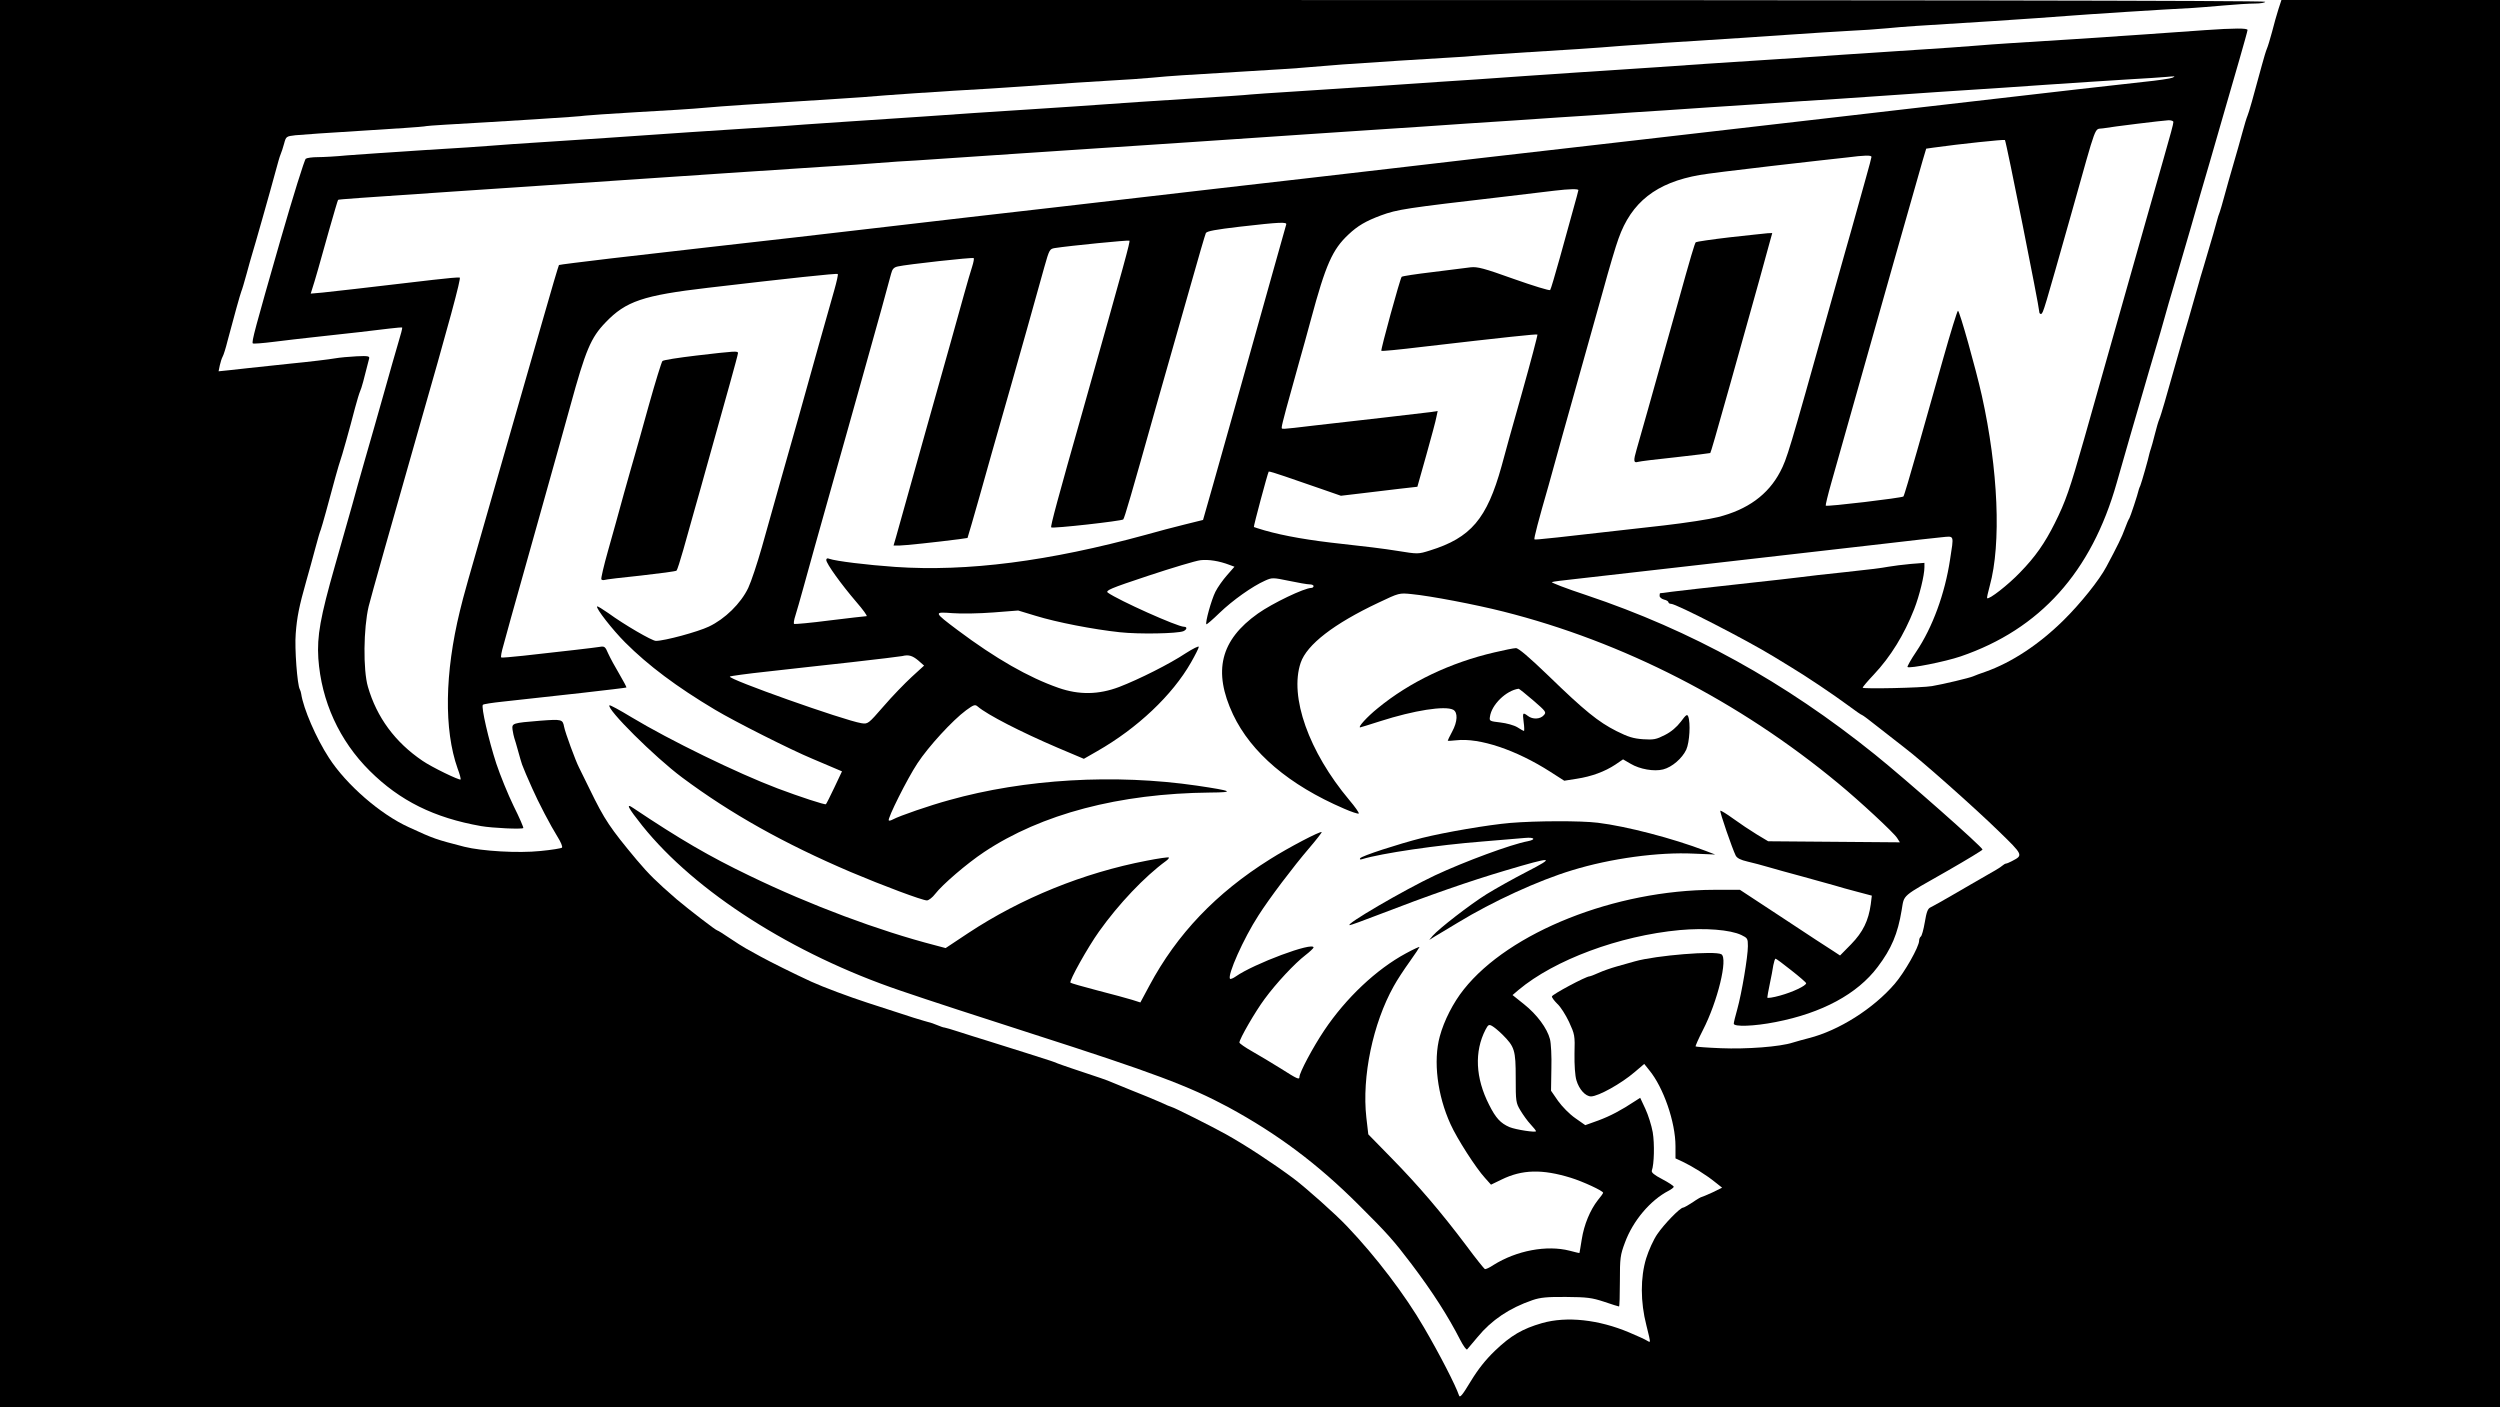 <?xml version="1.0" standalone="no"?>
<!DOCTYPE svg PUBLIC "-//W3C//DTD SVG 20010904//EN"
 "http://www.w3.org/TR/2001/REC-SVG-20010904/DTD/svg10.dtd">
<svg version="1.0" xmlns="http://www.w3.org/2000/svg"
 width="1416pt" height="797pt" viewBox="0 0 1416 797"
 preserveAspectRatio="xMidYMid meet">
<g transform="translate(0,797) scale(0.1,-0.1)"
fill="#000000" stroke="none">
<path d="M0 3985 l0 -3985 7080 0 7080 0 0 3985 0 3985 -619 0 -619 0 -17 -52
c-9 -29 -26 -87 -36 -128 -11 -41 -24 -84 -29 -95 -5 -11 -18 -54 -29 -95 -50
-186 -73 -266 -81 -285 -5 -11 -18 -54 -29 -95 -11 -41 -34 -122 -51 -180 -17
-58 -40 -139 -51 -180 -11 -41 -23 -82 -26 -90 -3 -8 -7 -19 -9 -25 -1 -5 -14
-50 -28 -100 -33 -114 -31 -107 -56 -190 -12 -38 -23 -77 -25 -85 -4 -16 -52
-184 -60 -210 -2 -8 -16 -55 -31 -105 -38 -132 -80 -280 -104 -365 -12 -41
-25 -84 -30 -95 -5 -11 -16 -49 -25 -85 -9 -36 -19 -72 -22 -80 -3 -8 -7 -22
-9 -30 -4 -23 -44 -163 -51 -180 -4 -8 -7 -17 -8 -20 -8 -35 -49 -157 -54
-165 -4 -5 -16 -32 -26 -60 -15 -43 -44 -102 -104 -214 -40 -76 -146 -208
-240 -301 -140 -139 -296 -242 -446 -295 -27 -9 -59 -21 -70 -26 -21 -9 -167
-44 -232 -55 -55 -10 -393 -17 -393 -9 0 4 28 37 63 74 96 102 172 226 229
371 30 77 58 192 58 237 l0 25 -77 -6 c-43 -4 -100 -11 -128 -16 -27 -6 -135
-19 -240 -30 -104 -11 -224 -24 -265 -30 -41 -5 -160 -19 -265 -30 -143 -15
-501 -56 -522 -60 -2 0 -3 -7 -3 -15 0 -8 11 -17 25 -21 14 -3 25 -10 25 -15
0 -5 7 -9 15 -9 29 0 428 -205 580 -298 28 -17 70 -43 95 -58 87 -52 246 -159
323 -216 43 -32 80 -58 84 -58 3 0 47 -33 97 -73 50 -39 116 -91 146 -114 95
-72 399 -342 532 -472 137 -133 138 -135 76 -167 -15 -8 -31 -15 -35 -15 -5 0
-15 -6 -23 -13 -8 -8 -49 -32 -90 -55 -41 -24 -124 -71 -185 -107 -60 -35
-119 -68 -130 -73 -16 -7 -23 -25 -33 -85 -7 -41 -17 -78 -23 -81 -5 -4 -9
-14 -9 -23 0 -34 -82 -179 -138 -244 -121 -141 -317 -265 -487 -308 -27 -7
-68 -18 -90 -25 -73 -24 -262 -38 -408 -32 -77 3 -141 8 -143 10 -2 2 16 43
41 92 84 163 143 407 105 430 -34 21 -370 -6 -490 -40 -25 -7 -71 -20 -103
-29 -32 -9 -78 -25 -102 -36 -24 -11 -48 -20 -52 -20 -20 0 -213 -103 -213
-114 0 -7 14 -25 31 -42 18 -16 47 -62 66 -102 32 -70 34 -76 31 -180 -1 -63
3 -125 11 -151 15 -51 51 -91 83 -91 42 1 170 72 247 138 l54 46 28 -35 c81
-98 149 -295 149 -431 l0 -69 43 -20 c54 -26 133 -75 182 -115 l39 -31 -55
-27 c-31 -14 -59 -26 -62 -26 -3 0 -26 -13 -50 -30 -25 -16 -49 -30 -54 -30
-17 0 -108 -94 -146 -150 -21 -30 -49 -92 -63 -137 -33 -108 -33 -247 1 -379
13 -49 22 -91 20 -93 -3 -2 -10 1 -17 6 -7 5 -52 26 -100 46 -173 73 -354 93
-494 53 -111 -32 -176 -70 -266 -156 -54 -52 -96 -105 -138 -174 -47 -78 -61
-95 -66 -80 -19 57 -110 234 -199 386 -106 183 -272 401 -435 572 -67 71 -234
219 -303 271 -120 89 -271 188 -382 250 -77 43 -300 155 -309 155 -3 0 -34 13
-68 29 -35 15 -106 45 -158 65 -52 21 -104 42 -115 47 -19 9 -68 26 -225 78
-36 12 -72 25 -80 28 -8 4 -17 7 -20 8 -3 1 -12 4 -20 7 -17 6 -235 75 -360
114 -47 14 -118 37 -159 50 -40 13 -77 24 -81 24 -5 0 -21 5 -37 12 -32 13
-26 11 -83 27 -25 7 -83 25 -130 41 -47 15 -130 42 -185 60 -105 34 -252 89
-320 120 -96 44 -234 113 -285 141 -30 17 -68 38 -85 47 -16 9 -58 35 -93 59
-35 24 -66 43 -69 43 -8 0 -162 119 -231 177 -113 98 -156 140 -226 223 -150
180 -181 225 -266 400 -28 58 -55 112 -60 122 -19 36 -79 199 -85 232 -8 42
-13 43 -135 34 -159 -13 -161 -14 -157 -51 3 -18 7 -39 10 -47 3 -8 13 -42 22
-75 9 -33 19 -67 22 -75 3 -8 7 -17 8 -20 2 -6 20 -50 49 -114 34 -78 106
-215 143 -274 19 -30 31 -58 26 -63 -4 -4 -59 -13 -122 -19 -126 -13 -331 -1
-431 24 -162 42 -170 44 -315 111 -161 73 -354 241 -452 393 -73 112 -145 280
-157 362 -1 9 -5 20 -8 26 -14 23 -30 233 -23 315 7 94 19 154 60 299 15 52
38 136 51 185 13 50 27 97 31 105 3 8 16 53 29 100 41 154 75 275 81 290 7 17
55 187 84 300 11 41 24 84 29 95 8 17 21 65 51 185 3 13 -8 15 -71 12 -41 -2
-97 -7 -125 -12 -27 -5 -142 -19 -255 -30 -113 -12 -218 -23 -235 -25 -16 -2
-61 -7 -99 -11 l-68 -7 7 34 c4 18 11 40 16 49 5 8 18 49 28 90 35 133 72 265
78 280 4 8 17 53 30 100 13 47 25 92 28 100 14 44 111 386 136 480 11 41 23
84 28 95 5 11 14 39 20 61 11 41 12 42 64 48 28 3 201 15 384 26 182 11 337
22 345 24 7 2 63 7 123 10 317 18 769 46 788 51 12 2 146 11 297 20 151 8 325
19 385 25 99 9 253 19 745 50 85 5 209 14 275 20 66 5 239 17 385 26 146 8
285 17 310 19 329 23 505 35 600 40 63 3 160 10 215 15 116 11 170 14 520 35
143 8 312 19 375 25 63 5 147 12 185 15 76 6 559 37 640 41 28 1 77 5 110 8
33 3 137 10 230 16 285 17 464 29 595 40 104 8 312 22 695 46 33 2 152 10 265
18 113 8 261 17 330 21 69 3 168 10 220 15 105 10 136 12 590 40 173 11 367
25 430 30 99 8 546 37 710 45 30 2 109 8 175 14 66 6 146 11 178 11 31 0 57 5
57 10 0 7 -2145 10 -6415 10 l-6415 0 0 -3985z"/>
<path d="M12485 7799 c-66 -5 -219 -16 -340 -24 -216 -15 -576 -39 -765 -50
-52 -3 -144 -10 -205 -15 -60 -5 -189 -14 -285 -20 -96 -6 -301 -20 -455 -30
-154 -11 -388 -27 -520 -35 -132 -8 -366 -24 -520 -35 -154 -10 -359 -24 -455
-30 -96 -6 -229 -15 -295 -20 -66 -5 -194 -14 -285 -20 -91 -6 -325 -21 -520
-35 -195 -13 -436 -29 -535 -35 -99 -6 -198 -13 -220 -15 -22 -3 -186 -14
-365 -25 -179 -11 -381 -25 -450 -30 -69 -5 -269 -19 -445 -30 -176 -11 -444
-29 -595 -40 -151 -10 -354 -24 -450 -30 -96 -6 -196 -13 -221 -15 -26 -3
-190 -14 -365 -25 -176 -11 -411 -27 -524 -35 -113 -8 -347 -24 -520 -35 -173
-11 -337 -22 -365 -25 -27 -3 -198 -14 -380 -25 -181 -12 -379 -25 -440 -30
-60 -6 -135 -10 -165 -10 -30 0 -61 -4 -68 -9 -7 -4 -72 -212 -144 -462 -144
-502 -164 -576 -156 -584 3 -3 56 1 119 9 63 8 159 19 214 25 211 23 373 41
440 50 39 5 71 7 73 6 2 -2 -8 -41 -22 -86 -14 -46 -50 -174 -81 -284 -31
-110 -79 -279 -107 -375 -27 -96 -61 -213 -73 -260 -13 -47 -57 -202 -98 -345
-83 -291 -102 -398 -94 -524 17 -243 119 -466 291 -637 171 -170 365 -266 631
-313 63 -11 231 -19 239 -11 2 3 -22 59 -55 125 -32 66 -76 174 -98 240 -43
132 -87 322 -76 333 3 4 55 12 113 18 264 28 697 77 700 80 2 1 -16 35 -40 76
-24 40 -52 92 -63 116 -17 40 -21 43 -49 38 -31 -5 -195 -24 -431 -50 -66 -7
-123 -12 -126 -10 -4 2 2 34 13 71 10 38 29 106 42 153 13 47 79 281 146 520
122 436 157 559 190 680 87 317 116 387 200 474 115 120 212 153 580 196 452
53 730 83 735 78 3 -3 -6 -43 -19 -89 -13 -46 -52 -183 -86 -304 -34 -121 -86
-308 -116 -415 -64 -224 -142 -502 -209 -740 -26 -91 -60 -194 -77 -230 -42
-88 -132 -176 -223 -219 -63 -30 -251 -81 -300 -81 -22 0 -180 92 -269 157
-33 23 -62 41 -64 38 -9 -9 88 -133 159 -204 130 -130 291 -251 509 -381 112
-67 431 -228 552 -278 40 -17 94 -40 120 -51 l47 -20 -43 -91 c-23 -49 -45
-92 -48 -95 -5 -5 -148 42 -273 89 -230 87 -613 274 -829 404 -66 40 -121 70
-124 67 -19 -19 256 -293 412 -409 275 -205 579 -375 954 -535 182 -77 406
-161 432 -161 10 0 32 17 47 37 41 53 178 171 277 237 325 216 766 332 1281
337 143 1 127 9 -75 39 -466 68 -977 38 -1404 -82 -110 -30 -281 -89 -318
-109 -11 -6 -22 -9 -24 -6 -9 9 105 237 162 323 63 96 199 244 276 301 44 32
51 34 66 21 55 -47 244 -144 452 -233 l149 -63 75 43 c228 130 426 317 532
503 24 42 44 82 44 88 0 7 -33 -10 -74 -36 -90 -60 -265 -148 -377 -191 -116
-44 -227 -46 -344 -5 -169 59 -356 166 -571 327 -137 103 -137 104 -29 96 50
-4 153 -2 231 4 l141 11 99 -30 c120 -37 327 -77 476 -93 109 -12 327 -8 361
6 20 9 23 25 3 25 -37 0 -371 150 -431 193 -15 12 12 24 229 96 136 45 269 85
296 88 46 5 105 -4 165 -27 l27 -10 -42 -48 c-23 -26 -53 -68 -66 -94 -23 -46
-59 -176 -51 -184 2 -2 36 27 75 65 74 71 185 150 257 182 40 18 44 18 136 -1
52 -11 104 -20 117 -20 12 0 22 -4 22 -10 0 -5 -6 -10 -12 -10 -40 0 -221 -87
-303 -145 -213 -151 -256 -327 -141 -572 103 -217 317 -399 628 -533 43 -19
80 -31 84 -28 3 4 -21 38 -54 77 -229 273 -340 585 -275 777 35 103 188 221
440 340 118 56 118 56 188 49 105 -10 362 -59 520 -99 678 -171 1336 -508
1898 -974 119 -98 312 -277 332 -308 l16 -25 -373 3 -373 3 -65 39 c-36 22
-96 62 -133 89 -37 27 -70 47 -73 45 -5 -5 68 -216 87 -254 8 -15 28 -25 67
-34 31 -7 83 -21 117 -31 33 -10 121 -34 195 -54 74 -20 155 -43 180 -50 25
-8 83 -24 129 -36 l83 -22 -6 -49 c-13 -93 -44 -157 -111 -226 l-63 -64 -38
25 c-22 13 -149 97 -284 186 l-245 161 -145 0 c-561 -1 -1161 -239 -1419 -564
-60 -75 -112 -177 -136 -266 -38 -139 -14 -334 61 -498 37 -82 143 -247 195
-304 l34 -38 60 29 c116 57 230 60 392 10 68 -21 183 -74 183 -85 0 -3 -13
-22 -30 -42 -43 -55 -78 -138 -91 -222 -7 -41 -12 -76 -13 -77 -1 -1 -26 5
-56 13 -129 33 -300 1 -431 -81 -22 -15 -44 -25 -49 -23 -4 2 -52 61 -105 133
-143 190 -273 342 -423 495 l-132 135 -11 95 c-26 231 37 533 155 744 19 35
60 97 91 140 30 42 55 80 55 82 0 3 -35 -13 -77 -36 -167 -90 -340 -253 -463
-437 -63 -94 -140 -238 -140 -263 0 -17 -12 -12 -106 48 -50 31 -123 75 -162
97 -39 22 -72 45 -72 50 0 20 90 176 143 247 66 90 170 201 231 248 25 19 45
39 46 43 1 35 -339 -92 -441 -164 -14 -10 -29 -16 -32 -13 -17 18 76 228 161
359 61 96 197 276 287 381 41 48 73 89 71 91 -7 7 -187 -87 -293 -154 -305
-191 -527 -424 -683 -716 l-51 -95 -47 15 c-26 8 -114 32 -196 53 -81 21 -150
41 -153 44 -9 9 99 202 162 290 111 156 258 311 380 400 11 8 18 17 15 19 -3
3 -59 -5 -125 -18 -359 -69 -711 -212 -1011 -410 l-128 -85 -60 16 c-317 82
-704 226 -1051 394 -227 109 -395 207 -658 383 -45 31 -31 3 51 -100 301 -375
852 -727 1462 -934 151 -52 468 -155 745 -244 685 -220 888 -296 1112 -416
278 -151 506 -321 739 -554 161 -160 199 -203 299 -335 120 -159 207 -295 275
-428 18 -35 36 -60 40 -55 4 4 31 36 59 70 79 96 180 164 311 209 44 15 82 19
190 18 118 -1 145 -4 215 -27 44 -15 82 -27 85 -27 3 0 5 64 5 143 0 132 2
148 29 220 45 122 143 239 248 293 15 8 28 18 28 22 0 5 -29 24 -65 43 -46 24
-63 38 -59 49 13 35 16 151 5 217 -7 39 -26 99 -42 133 l-29 62 -28 -18 c-80
-53 -141 -85 -208 -110 l-75 -27 -57 40 c-32 22 -74 65 -97 97 l-40 58 2 126
c2 69 -2 143 -8 166 -16 62 -74 140 -147 198 l-65 52 34 29 c203 170 570 307
913 339 144 13 286 2 349 -28 35 -17 37 -20 37 -63 0 -60 -35 -267 -60 -357
-11 -38 -20 -76 -20 -82 0 -19 116 -15 237 9 263 51 463 159 578 312 78 103
114 188 136 322 16 91 -7 71 262 224 108 62 197 116 196 119 -1 15 -434 397
-609 538 -512 412 -1039 703 -1635 903 -115 38 -203 72 -195 74 8 3 62 10 120
16 58 7 204 23 325 37 121 14 315 36 430 49 601 69 762 87 1005 115 146 17
293 34 328 37 73 7 69 16 47 -127 -29 -192 -99 -384 -192 -522 -30 -44 -51
-83 -49 -86 11 -10 213 30 301 60 450 154 741 478 884 983 11 39 45 158 76
265 31 107 67 231 80 275 12 44 40 136 60 205 21 69 45 154 55 190 10 36 34
121 55 190 20 69 62 211 92 315 30 105 79 276 110 380 30 105 70 242 88 305
18 63 54 186 79 273 25 87 46 162 46 167 0 11 -72 11 -245 -1z m-180 -269
c-11 -5 -85 -16 -165 -24 -80 -9 -244 -27 -365 -41 -276 -32 -675 -78 -955
-110 -118 -14 -332 -38 -475 -55 -143 -17 -377 -44 -520 -60 -143 -16 -377
-43 -520 -60 -143 -17 -339 -39 -435 -50 -96 -11 -312 -36 -480 -55 -168 -20
-399 -47 -515 -60 -115 -13 -329 -38 -475 -55 -146 -17 -362 -41 -480 -55
-118 -14 -332 -38 -475 -55 -143 -17 -357 -41 -475 -55 -118 -14 -334 -38
-480 -55 -382 -45 -743 -86 -990 -115 -118 -13 -336 -38 -485 -55 -148 -17
-400 -46 -558 -64 -158 -19 -289 -35 -291 -37 -2 -2 -45 -146 -94 -319 -50
-173 -156 -544 -237 -825 -206 -717 -204 -710 -230 -815 -86 -352 -91 -673
-13 -893 12 -31 19 -59 17 -62 -7 -6 -164 70 -216 106 -155 105 -259 246 -309
419 -28 96 -25 332 4 455 12 50 136 488 275 975 182 634 250 886 241 888 -7 2
-75 -4 -151 -13 -409 -48 -565 -66 -625 -72 l-68 -6 9 29 c13 39 41 136 96
334 26 91 48 166 50 168 2 3 119 11 650 47 209 14 511 34 670 45 160 11 360
24 445 30 85 6 286 19 445 30 160 10 398 26 530 35 132 8 265 17 295 20 30 2
91 7 135 10 44 2 150 9 235 15 85 6 286 19 445 30 160 11 362 24 450 30 88 6
327 21 530 35 204 14 503 34 665 45 162 11 365 24 450 30 85 5 286 19 445 30
160 10 396 26 525 35 129 8 264 17 300 20 36 3 171 12 300 20 129 9 366 25
525 35 160 11 364 25 455 30 91 6 255 17 365 25 110 8 277 19 370 25 94 6 294
19 445 30 151 10 358 24 460 30 102 6 199 12 215 14 56 5 60 5 40 -4z m5 -251
c0 -12 -15 -66 -60 -224 -16 -55 -58 -203 -94 -330 -36 -126 -112 -396 -170
-600 -57 -203 -139 -491 -181 -640 -82 -288 -105 -355 -167 -479 -56 -112
-110 -190 -197 -279 -67 -70 -176 -155 -186 -145 -2 2 5 33 15 70 66 238 48
660 -45 1078 -34 152 -126 480 -135 480 -4 0 -42 -123 -84 -272 -43 -150 -109
-385 -148 -523 -39 -137 -73 -253 -77 -257 -7 -8 -434 -59 -440 -52 -2 2 12
61 32 131 277 982 494 1746 517 1824 l20 67 42 6 c150 21 400 47 404 43 7 -7
194 -944 194 -970 0 -10 5 -17 11 -15 12 4 15 16 174 578 147 522 125 464 176
473 58 10 336 44 372 46 15 0 27 -4 27 -10z m-1710 -198 c0 -4 -14 -57 -31
-117 -82 -296 -102 -364 -119 -424 -10 -36 -51 -180 -90 -320 -229 -817 -238
-847 -277 -922 -68 -130 -185 -215 -353 -257 -47 -12 -184 -33 -305 -47 -633
-72 -730 -83 -734 -79 -4 4 23 108 80 305 10 36 46 164 79 285 34 121 86 306
115 410 30 105 81 289 115 410 33 121 72 253 87 293 73 207 214 318 461 361
32 6 215 29 407 51 193 22 384 44 425 48 103 13 140 14 140 3z m-1660 -188
c-1 -5 -13 -53 -29 -108 -15 -55 -49 -179 -76 -275 -27 -96 -51 -179 -55 -183
-4 -4 -96 24 -206 63 -170 61 -206 70 -244 66 -25 -3 -121 -15 -215 -27 -93
-11 -173 -23 -176 -27 -9 -10 -120 -415 -115 -419 2 -3 105 7 228 22 474 55
652 74 656 70 2 -2 -37 -151 -88 -332 -51 -180 -103 -366 -115 -413 -83 -299
-174 -406 -406 -478 -67 -21 -67 -21 -185 -2 -66 11 -204 28 -309 39 -187 20
-331 45 -443 77 -31 9 -58 18 -60 19 -3 3 78 305 84 314 2 2 42 -10 91 -27 48
-17 140 -48 203 -70 l115 -40 110 13 c61 7 158 19 217 26 l106 12 51 181 c28
100 54 196 57 215 l7 33 -39 -6 c-21 -3 -140 -17 -264 -31 -124 -14 -301 -34
-395 -45 -203 -24 -185 -23 -185 -8 0 12 34 139 100 373 16 55 45 161 65 235
84 312 122 397 213 482 52 49 98 76 184 108 93 34 138 41 698 106 124 15 252
30 285 34 84 10 135 11 135 3z m-1655 -195 c-5 -18 -114 -404 -290 -1033 -37
-132 -93 -330 -124 -440 l-57 -200 -105 -26 c-57 -14 -156 -40 -219 -58 -548
-150 -1010 -210 -1420 -182 -160 11 -337 33 -373 46 -11 5 -17 2 -17 -7 0 -20
85 -138 169 -236 39 -45 66 -82 59 -82 -7 0 -101 -11 -208 -24 -107 -14 -198
-22 -202 -20 -4 2 -1 23 7 47 7 23 28 94 45 157 32 115 83 301 165 590 24 85
59 211 79 280 19 69 55 197 80 285 96 341 165 591 173 624 7 27 15 37 39 42
47 11 424 53 429 47 3 -2 -1 -24 -9 -49 -8 -24 -28 -93 -45 -154 -29 -105
-101 -363 -216 -770 -29 -104 -77 -273 -105 -375 -28 -102 -58 -206 -65 -232
l-14 -48 32 0 c28 0 208 19 339 36 l48 7 24 81 c13 44 65 227 115 406 51 179
99 348 107 375 21 72 156 552 189 672 28 99 30 103 59 108 83 13 418 46 423
42 5 -6 -23 -108 -261 -952 -146 -513 -187 -667 -182 -672 7 -8 399 36 408 45
7 7 46 141 184 632 30 107 68 240 84 295 16 55 66 231 111 390 45 160 85 297
89 305 6 11 56 20 192 36 228 26 269 28 263 12z m-2085 -2468 l34 -30 -70 -64
c-39 -36 -111 -110 -159 -166 -88 -101 -89 -102 -127 -96 -98 16 -758 250
-744 264 3 3 97 16 209 28 111 12 326 37 477 53 151 17 282 33 290 35 36 9 57
3 90 -24z m4946 -1756 c46 -36 84 -69 84 -73 0 -14 -75 -50 -148 -70 -39 -11
-72 -16 -72 -11 0 5 6 39 14 77 8 37 17 85 20 106 4 20 9 37 13 37 3 0 43 -29
89 -66z m-1636 -364 c69 -69 75 -88 75 -245 0 -134 1 -142 27 -185 15 -25 40
-60 57 -78 17 -18 31 -36 31 -39 0 -9 -113 8 -150 23 -51 22 -78 51 -116 127
-77 151 -84 301 -20 425 15 28 19 31 37 21 11 -6 38 -28 59 -49z"/>
<path d="M9798 6626 c-103 -12 -190 -25 -193 -28 -6 -6 -28 -79 -104 -353
-153 -545 -213 -759 -231 -820 -19 -65 -18 -79 8 -71 10 3 105 15 212 26 107
12 196 23 197 24 3 3 31 99 113 391 34 121 81 290 105 375 39 137 80 287 120
433 l13 47 -26 -1 c-15 -1 -111 -12 -214 -23z"/>
<path d="M3943 5956 c-100 -12 -186 -25 -191 -31 -5 -5 -40 -118 -77 -250 -36
-132 -73 -260 -80 -285 -7 -25 -35 -121 -61 -215 -25 -93 -66 -239 -90 -324
-24 -85 -41 -158 -38 -162 2 -4 10 -6 17 -4 7 3 100 14 207 25 107 12 198 24
202 28 4 4 21 57 38 117 17 61 47 166 66 235 20 69 46 163 59 210 23 82 41
146 139 497 25 90 46 167 46 173 0 13 -14 12 -237 -14z"/>
<path d="M8465 4275 c-250 -58 -481 -168 -661 -316 -61 -49 -115 -109 -100
-109 3 0 53 16 113 35 194 62 367 89 414 65 27 -15 25 -67 -6 -124 -14 -26
-25 -49 -25 -51 0 -2 22 -1 48 2 132 15 339 -54 534 -179 l78 -50 70 11 c85
13 160 41 219 80 l44 30 43 -25 c52 -31 133 -45 184 -32 51 13 108 63 131 112
19 42 25 152 11 188 -6 15 -13 9 -42 -30 -23 -30 -54 -57 -90 -75 -49 -25 -63
-28 -124 -24 -55 4 -84 13 -150 46 -103 52 -181 115 -386 314 -109 105 -170
157 -184 156 -12 0 -66 -11 -121 -24z m218 -271 c74 -64 77 -68 61 -85 -20
-23 -63 -25 -90 -4 -29 22 -31 19 -24 -35 4 -27 4 -50 2 -50 -3 0 -20 9 -38
21 -18 11 -61 23 -96 27 -60 7 -63 8 -59 32 9 69 92 149 162 159 3 1 40 -29
82 -65z"/>
<path d="M8555 3309 c-128 -11 -371 -53 -500 -85 -137 -35 -343 -102 -351
-115 -4 -7 0 -9 12 -5 108 33 426 80 684 100 107 9 214 18 238 20 53 5 65 -9
14 -19 -92 -17 -355 -114 -524 -193 -174 -82 -517 -282 -483 -282 6 0 75 25
155 56 298 115 523 193 725 253 272 81 291 80 122 -7 -72 -37 -174 -94 -226
-126 -96 -60 -270 -195 -306 -236 l-20 -24 32 20 c18 10 76 46 130 78 197 120
456 239 648 297 218 67 489 104 690 94 l120 -5 -55 21 c-186 71 -447 139 -610
159 -98 12 -350 11 -495 -1z"/>
</g>
</svg>
